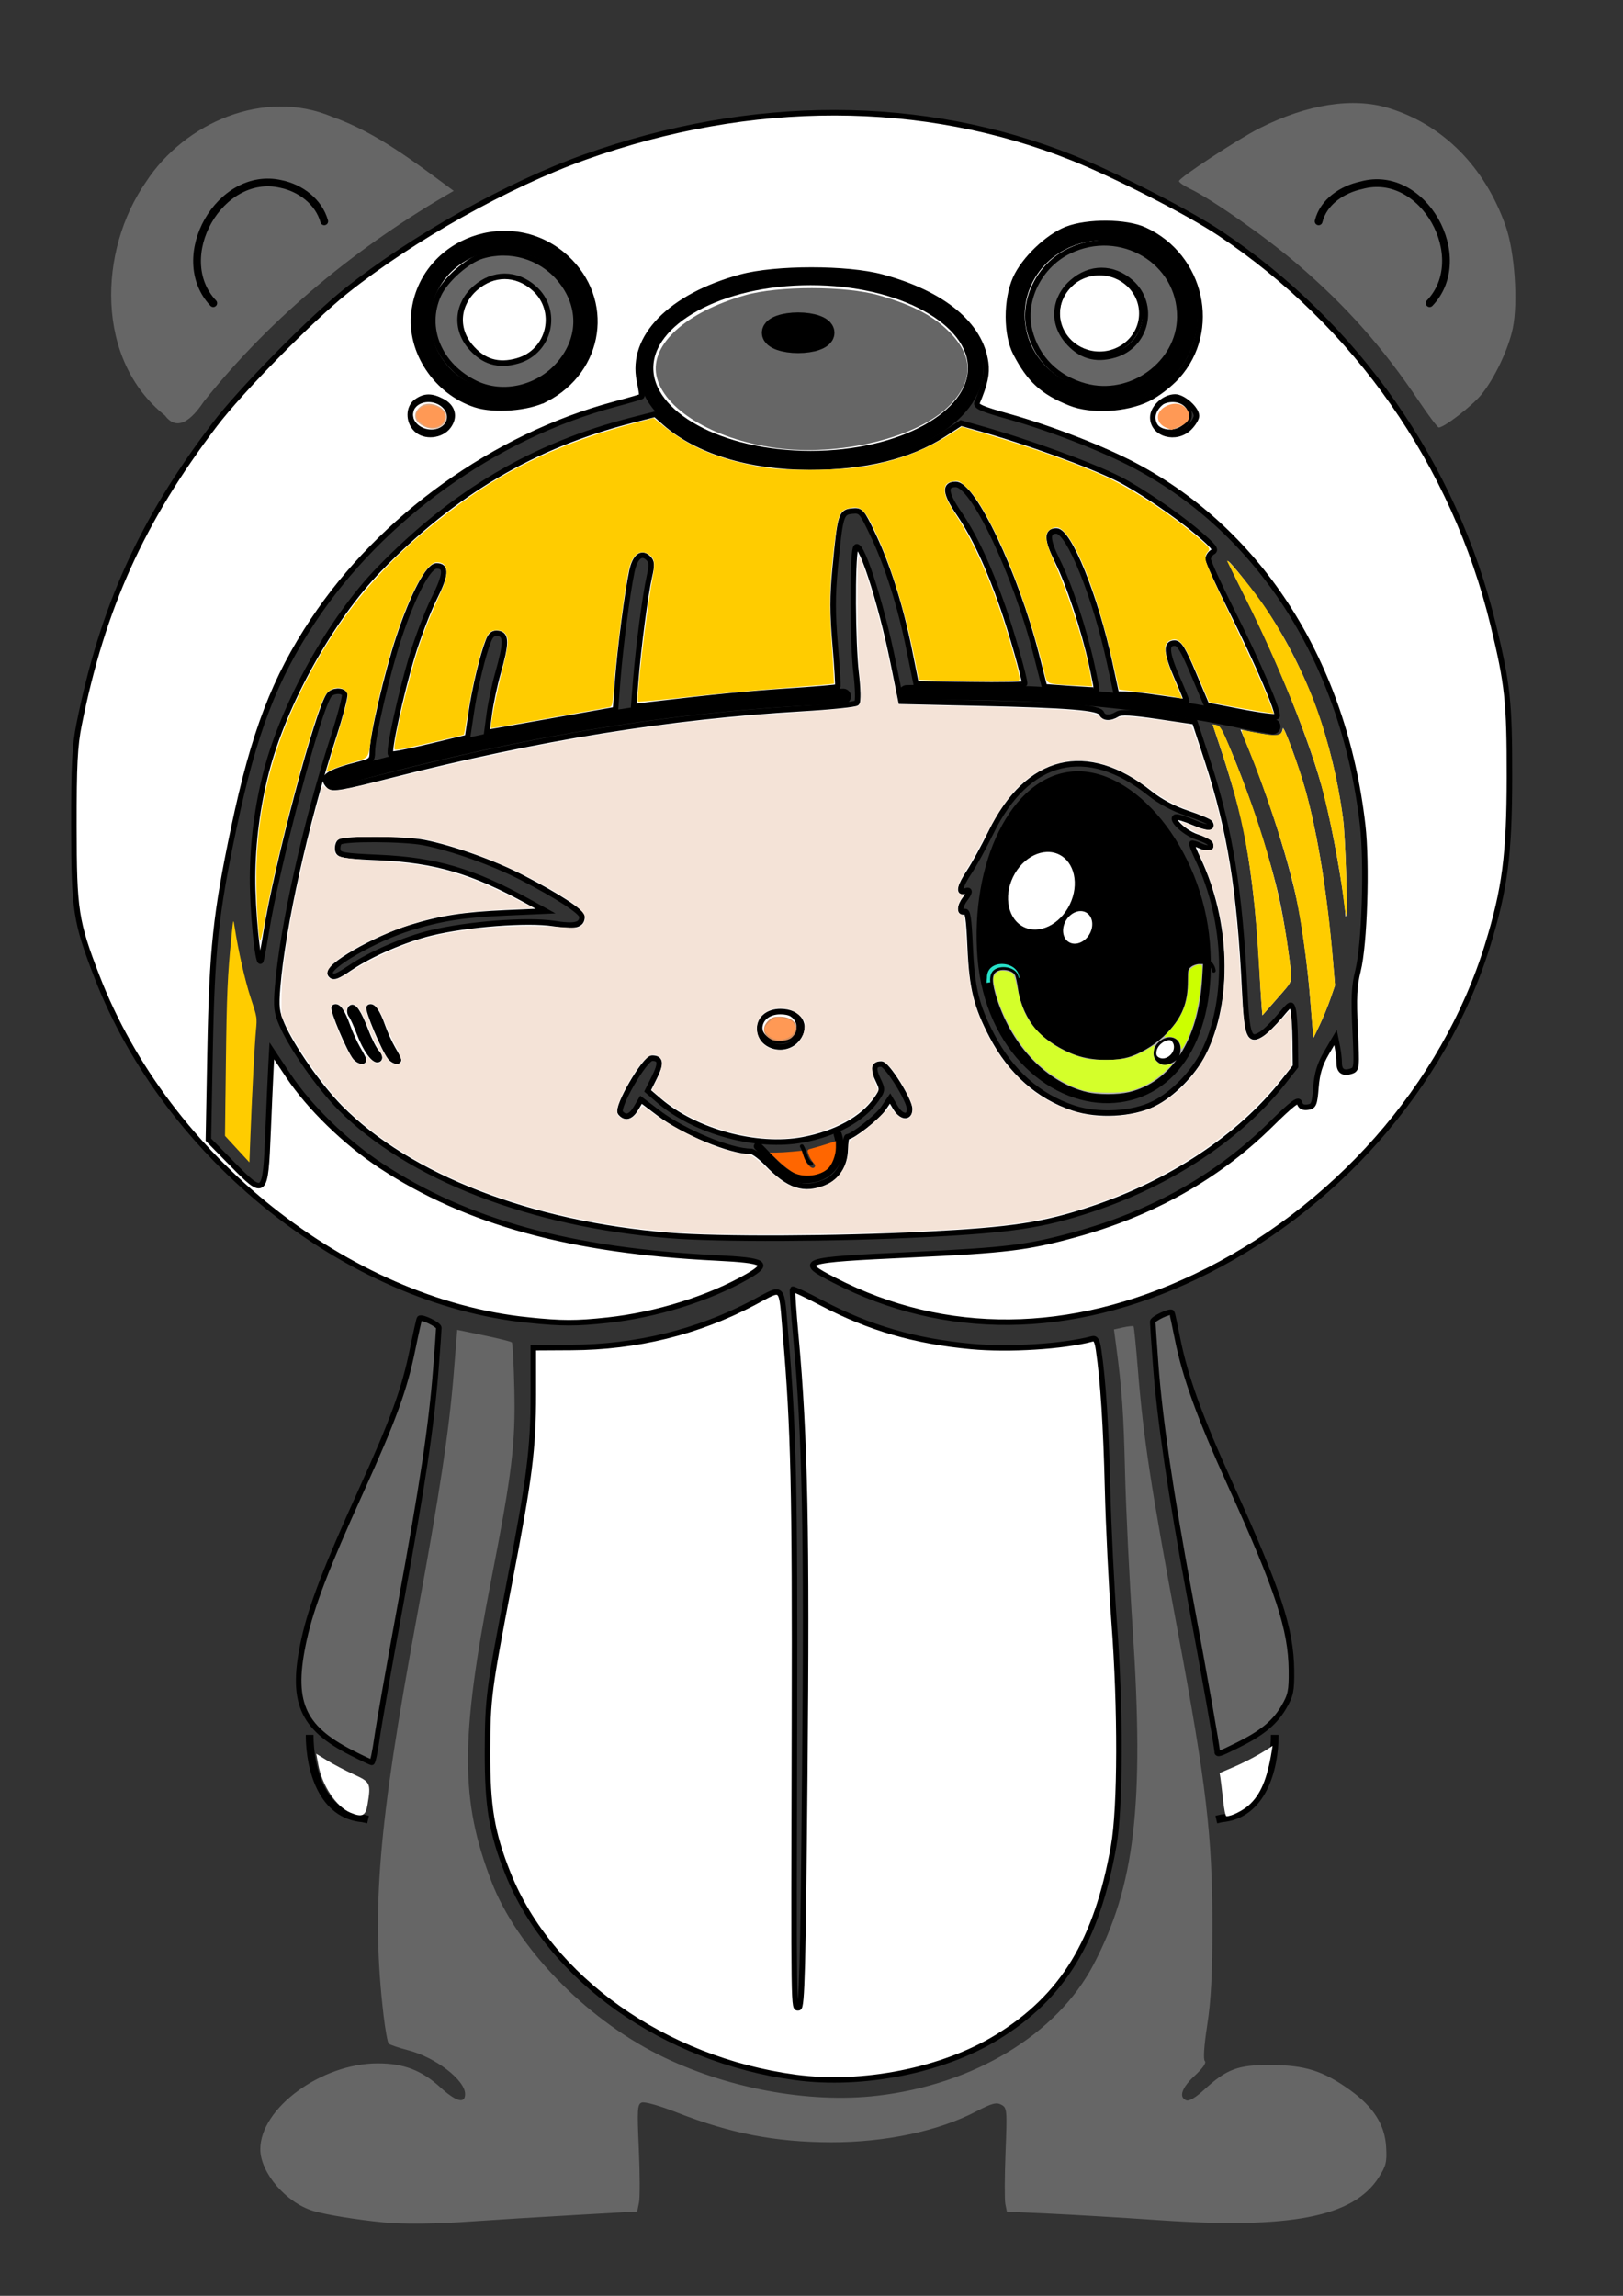<?xml version="1.0" standalone="no"?>
<svg xmlns:xlink="http://www.w3.org/1999/xlink" xmlns="http://www.w3.org/2000/svg" width="210mm" height="297mm" viewBox="0 0 210 297" version="1.1" id="svg8">
			<rect x="0" y="0" width="210" height="297" fill="#333333" stroke="none"/>
			<defs id="defs2"/>
			<g id="layer1">
				<path style="fill:none" d="m 174.88,120.884 c -2.607,26.125 -30.961,40.317 -54.867,39.816 -25.697,1.333 -55.064,2.398 -75.786,-15.427 C 21.799,124.196 30.839,86.735 52.354,68.537 76.16,46.01 113.175,46.999 141.657,59.167 c 24.347,10.07 35.637,36.455 33.222,61.717 z" id="path894"/>
				<ellipse style="opacity:1;fill:#ffffff;fill-opacity:1;fill-rule:nonzero;stroke:#000000;stroke-width:2;stroke-miterlimit:4;stroke-dasharray:none;stroke-dashoffset:0;stroke-opacity:1" id="path938" cx="104.888" cy="47.611" rx="21.356" ry="11.717"/>
				<path style="fill:none" d="m 195.036,118.066 c -8.8,40.258 -60.572,72.057 -96.384,43.392 M 8.315,118.066 c 8.8,40.258 60.572,72.057 96.384,43.392 M 8.315,118.066 C -1.814,48.449 82.213,-9.356 144.544,21.204 c 37.521,15.619 59.336,57.112 50.491,96.862" id="path974"/>
				<path style="fill:none" d="m 150.283,23.194 c 9.231,-6.799 21.36,-15.198 33.038,-8.988 16.008,7.452 19.802,34.715 2.114,42.628" id="path985"/>
				<path style="fill:none" d="m 43.467,90.323 c -3.039,8.437 -5.304,17.15 -7.204,25.906 -2.231,11.764 -2.611,23.769 -3.002,35.704" id="path1106"/>
				<path style="fill:none" d="m 28.128,147.03 4.902,5.123" id="path1183"/>
				<path id="path1185" d="m 151.699,83.947 c 3.099,6.705 5.409,13.629 7.346,20.588 2.275,9.349 2.663,18.889 3.061,28.375" style="fill:none"/>
				<path id="path1187" d="m 168.043,126.738 -5.452,6.207" style="fill:none"/>
				<path style="fill:rgb(0, 0, 0)" d="m 156.547,121.966 c 0.987,12.255 -4.312,20.065 -12.302,20.708 -7.989,0.643 -16.778,-6.502 -17.764,-18.757 -0.987,-12.255 4.312,-23.467 12.302,-24.11 7.989,-0.643 16.778,9.904 17.764,22.159 z" id="path1281"/>
				<path style="fill:none" d="m 44.689,109.693 c 10.819,-1.418 20.845,3.263 29.237,8.809" id="path1286"/>
				<path id="path1301" d="m 43.267,125.508 c 8.676,-6.617 19.702,-7.55 29.741,-6.92" style="fill:none"/>
				<path style="fill:none" d="m 83.367,141.513 c 6.611,6.225 16.555,8.696 25.039,5.048 2.719,-1.073 5.243,-3.029 6.333,-5.819" id="path1303"/>
				<path style="fill:none" d="m 84.212,137.57 c -0.907,2.069 -2.22,3.728 -3.325,5.594" id="path1315"/>
				<path id="path1330" d="m 113.846,138.25 c 0.845,1.845 2.068,3.326 3.098,4.99" style="fill:none"/>
				<ellipse style="opacity:1;fill:#ffffff;fill-opacity:1;fill-rule:nonzero;stroke:#000000;stroke-width:2.142;stroke-linecap:round;stroke-miterlimit:4;stroke-dasharray:none;stroke-dashoffset:0;stroke-opacity:1" id="path1337" cx="65.163" cy="41.488" rx="10.512" ry="10.134"/>
				<ellipse ry="10.796" rx="11.199" cy="40.757" cx="142.648" id="ellipse1339" style="opacity:1;fill:#ffffff;fill-opacity:1;fill-rule:nonzero;stroke:#000000;stroke-width:2.282;stroke-linecap:round;stroke-miterlimit:4;stroke-dasharray:none;stroke-dashoffset:0;stroke-opacity:1"/>
				<ellipse style="opacity:1;fill:#ffffff;fill-opacity:1;fill-rule:nonzero;stroke:#000000;stroke-width:0.5;stroke-linecap:round;stroke-miterlimit:4;stroke-dasharray:none;stroke-dashoffset:0;stroke-opacity:1" id="path1341" cx="171.52" cy="44.904" rx="4.33" ry="5.464" transform="rotate(25.865)"/>
				<ellipse transform="matrix(0.908,0.42,-0.453,0.892,0,0)" ry="2.449" rx="1.997" cy="50.362" cx="178.694" id="ellipse1343" style="opacity:1;fill:#ffffff;fill-opacity:1;fill-rule:nonzero;stroke:#000000;stroke-width:0.47;stroke-linecap:round;stroke-miterlimit:4;stroke-dasharray:none;stroke-dashoffset:0;stroke-opacity:1"/>
				<ellipse style="opacity:1;fill:#ffffff;fill-opacity:1;fill-rule:nonzero;stroke:#000000;stroke-width:0.47;stroke-linecap:round;stroke-miterlimit:4;stroke-dasharray:none;stroke-dashoffset:0;stroke-opacity:1" id="ellipse1345" cx="140.586" cy="-84.777" rx="1.997" ry="2.449" transform="matrix(0.116,0.993,-0.997,0.08,0,0)"/>
				<path style="fill:none" d="m 49.137,97.655 c 0.915,-7.015 2.843,-13.88 5.517,-20.423 0.578,-0.99 1.21,-1.955 1.665,-3.011" id="path1347"/>
				<path id="path1360" d="m 61.65,95.052 c 0.337,-3.623 1.047,-7.169 2.031,-10.548 0.213,-0.512 0.445,-1.01 0.613,-1.555" style="fill:none"/>
				<path style="fill:none" d="m 80.712,91.485 c 0.295,-5.561 0.918,-11.004 1.781,-16.191 0.187,-0.785 0.391,-1.55 0.537,-2.387" id="path1362"/>
				<path id="path1364" d="m 133.903,90.188 c -1.324,-7.975 -4.115,-15.78 -7.986,-23.219 -0.836,-1.126 -1.751,-2.223 -2.409,-3.424" style="fill:none"/>
				<path style="fill:none" d="m 143.243,91.518 c -0.863,-6.554 -2.682,-12.967 -5.205,-19.08 -0.545,-0.925 -1.141,-1.827 -1.57,-2.813" id="path1366"/>
				<path id="path1368" d="m 35.664,91.163 c -2.587,7.628 -4.436,15.475 -5.94,23.349 -1.717,10.567 -1.684,21.285 -1.663,31.941" style="fill:none"/>
				<path style="fill:none" d="m 158.502,93.018 c 3.099,6.705 5.409,13.629 7.346,20.588 2.275,9.349 2.663,18.889 3.061,28.375" id="path1370"/>
				<path id="path1372" d="m 157.089,72.33 c 5.068,8.903 8.845,18.097 12.012,27.337 3.72,12.414 4.354,25.081 5.005,37.676" style="fill:none"/>
				<path style="fill:none" d="m 57.83,170.605 c -0.83,31.823 -14.589,62.835 -8.693,94.872" id="path1374"/>
				<path id="path1402" d="m 147.827,170.605 c 0.83,31.823 14.589,62.835 8.693,94.872" style="fill:none"/>
				<path style="fill:none" d="m 67.28,172.873 c 3.877,24.47 -13.564,49.739 -1.102,73.255 13.373,24.378 52.481,33.119 71.701,10.957 13.431,-19.52 5.801,-44.15 6.409,-66.061 -0.172,-6.706 -0.45,-13.449 -1.792,-20.04" id="path1404"/>
				<path style="fill:none" d="m 101.298,164.179 c 3.813,31.364 1.399,63.009 1.89,94.494" id="path1452"/>
				<path style="fill:none" d="m 83.911,272.658 c 13.113,6.203 29.34,7.448 42.645,1.308 l 1.956,-1.308" id="path1464"/>
				<ellipse style="opacity:1;fill:#ffffff;fill-opacity:1;fill-rule:nonzero;stroke:#000000;stroke-width:0.5;stroke-linecap:round;stroke-miterlimit:4;stroke-dasharray:none;stroke-dashoffset:0;stroke-opacity:1" id="ellipse1481" cx="142.27" cy="40.547" rx="5.367" ry="5.174"/>
				<path id="path1483" d="m 117.162,88.872 c -0.863,-6.554 -2.682,-12.967 -5.205,-19.08 -0.545,-0.925 -1.141,-1.827 -1.57,-2.813" style="fill:none"/>
				<path style="fill:none" d="m 109.812,89.933 c -1.148,-7.575 -1.52,-15.379 0.094,-22.918" id="path1485"/>
				<path id="path1510" d="M 60.545,24.734 C 51.61,17.55 39.847,8.646 27.917,14.357 11.608,21.125 6.665,48.203 24.002,56.857" style="fill:none"/>
				<path style="fill:none" d="m 124.35,117.706 c 2.002,-4.602 6.123,-8.068 10.819,-9.708 6.557,-2.312 13.985,-1.864 20.324,0.929 0.253,0.114 0.504,0.232 0.753,0.354" id="path1599"/>
				<path id="path1629" d="m 124.35,115.06 c 2.002,-4.602 6.123,-8.068 10.819,-9.708 6.557,-2.312 13.985,-1.864 20.324,0.929 0.253,0.114 0.504,0.232 0.753,0.354" style="fill:none"/>
				<path style="fill:none" d="m 131.945,126.764 c 0.012,7.747 10.21,12.314 16.372,8.025 2.818,-1.706 5.069,-4.91 4.551,-8.332" id="path1631"/>
				<ellipse style="opacity:1;fill:#ffffff;fill-opacity:1;fill-rule:nonzero;stroke:#000000;stroke-width:0.291;stroke-linecap:round;stroke-miterlimit:4;stroke-dasharray:none;stroke-dashoffset:0;stroke-opacity:1" id="ellipse1756" cx="198.494" cy="65.833" rx="1.266" ry="1.479" transform="matrix(0.919,0.393,-0.482,0.876,0,0)"/>
				<path style="fill:none" d="m 52.917,168.715 c -1.047,16.947 -13.697,30.497 -15.584,47.197 -0.675,7.886 5.218,10.887 11.426,13.28" id="path1782"/>
				<path id="path1809" d="m 152.563,167.657 c 1.047,16.947 13.697,30.497 15.584,47.197 0.675,7.886 -5.218,10.887 -11.426,13.28" style="fill:none"/>
				<path style="fill:none" d="m 83.533,272.432 c -0.505,4.529 1.217,9.189 -0.163,13.624 l -0.215,0.361" id="path1811"/>
				<path id="path1829" d="m 128.917,272.961 c 0.505,4.529 -1.217,9.189 0.163,13.624 l 0.215,0.361" style="fill:none"/>
				<path style="fill:none" d="M 59.177,270.295 C 48.683,256.316 19.843,275.397 38.84,286.225 c 13.907,4.427 29.463,0.19 43.897,0.802" id="path1831"/>
				<path id="path1920" d="m 153.755,270.295 c 10.494,-13.98 39.334,5.102 20.337,15.929 -13.907,4.427 -29.463,0.19 -43.897,0.802" style="fill:none"/>
				<path style="fill:rgb(102, 102, 102)" d="m 187.092,1084.884 c -12.933,-1.265 -27.796,-3.687 -34.085,-5.555 -13.249,-3.935 -25.915,-18.662 -25.915,-30.134 0,-20.046 29.789,-41.861 57.241,-41.919 12.629,-0.027 21.522,3.348 30.543,11.593 7.787,7.117 12.216,8.344 12.216,3.385 0,-6.819 -14.464,-17.946 -27.781,-21.371 -4.672,-1.202 -8.956,-2.669 -9.52,-3.261 -0.564,-0.592 -1.7,-6.862 -2.525,-13.934 -5.996,-51.412 -2.608,-91.985 16.193,-193.917 11.242,-60.946 15.788,-90.967 18.086,-119.418 l 1.709,-21.162 12.959,2.694 c 7.127,1.482 13.294,3.028 13.704,3.436 0.41,0.408 0.96,10.844 1.223,23.189 0.564,26.531 -1.16,40.711 -11.239,92.422 -15.252,78.253 -15.221,107.94 0.154,147.81 12.28,31.844 45.394,66.157 81.221,84.163 32.63,16.399 73.402,24.072 107.094,20.155 47.161,-5.483 87.641,-29.968 105.444,-63.78 20.335,-38.621 24.958,-78.08 19.23,-164.164 -1.621,-24.357 -3.296,-58.75 -3.722,-76.429 -0.705,-29.192 -1.486,-40.173 -4.438,-62.35 l -0.978,-7.35 4.552,-1 c 2.504,-0.55 4.761,-0.778 5.015,-0.507 0.255,0.271 1.213,9.815 2.129,21.207 2.677,33.296 6.284,56.956 19.49,127.857 13.916,74.71 16.855,99.597 16.87,142.857 0.009,24.339 -0.642,37.077 -2.509,49.135 -1.575,10.17 -2.016,16.782 -1.176,17.622 0.84,0.84 -1.006,3.511 -4.92,7.119 -6.391,5.891 -7.979,10.557 -4.099,12.045 1.33,0.51 4.583,-1.398 8.429,-4.943 11.28,-10.398 16.694,-12.419 32.977,-12.313 16.64,0.108 25.445,2.896 38.356,12.141 11.558,8.277 17.138,16.993 17.775,27.763 0.444,7.524 -0.007,9.374 -3.682,15.093 -12.327,19.182 -43.023,25.152 -106.871,20.787 -18.782,-1.284 -43.253,-2.747 -54.381,-3.251 l -20.232,-0.916 -0.756,-3.712 c -0.416,-2.042 -0.374,-13.441 0.092,-25.331 0.814,-20.772 0.733,-21.681 -2.079,-23.186 -2.4,-1.284 -4.618,-0.684 -12.331,3.336 -18.316,9.547 -44.274,15.057 -70.721,15.012 -27.222,-0.047 -49.238,-4.304 -75.474,-14.595 -8.353,-3.276 -15.62,-5.327 -17,-4.798 -2.175,0.835 -2.316,3.045 -1.443,22.673 0.532,11.962 0.572,23.719 0.089,26.127 l -0.879,4.378 -30.946,1.76 c -17.02,0.968 -39.303,2.349 -49.517,3.069 -18.176,1.281 -33.574,1.446 -43.571,0.469 z" id="path1923" transform="scale(0.265)"/>
				<path style="fill:rgb(102, 102, 102)" d="m 21.342,53.748 c -9.027,-7.195 -8.643,-21.319 -2.447,-30.222 5.008,-7.679 15.288,-12.12 24.058,-8.427 5.858,2.074 10.804,5.954 15.755,9.593 -12.266,7.041 -23.483,16.161 -32.309,27.221 -1.114,1.642 -3.212,4.32 -5.057,1.834 z" id="path1929"/>
				<path style="fill:rgb(102, 102, 102)" d="m 693.013,196.137 c -18.047,-26.84 -35.561,-46.607 -59.492,-67.147 -15.33,-13.157 -41.86,-31.775 -52.535,-36.865 -2.927,-1.396 -5.322,-3.073 -5.322,-3.726 0,-1.606 28.607,-20.38 39.286,-25.783 23.227,-11.751 45.503,-15.246 63.018,-9.888 26.635,8.148 46.984,28.661 57.202,57.66 4.399,12.485 6.115,37.127 3.472,49.859 -2.112,10.173 -8.924,24.543 -15.357,32.393 -4.554,5.558 -18.138,16.048 -20.78,16.048 -0.58,0 -4.851,-5.648 -9.492,-12.55 z" id="path1931" transform="scale(0.265)"/>
				<path style="fill:rgb(102, 102, 102)" d="m 378.52,218.656 c -30.483,-4.245 -54.743,-19.039 -58.01,-35.376 -3.031,-15.156 14.4,-30.926 43.297,-39.17 16.175,-4.615 49.021,-4.598 65.259,0.033 15.974,4.556 26.005,9.673 33.819,17.253 12.612,12.235 12.768,24.52 0.467,36.821 -15.571,15.571 -53.745,24.768 -84.832,20.439 z" id="path1933" transform="scale(0.265)"/>
				<path style="fill:#27e1c8" d="m 131.89,126.51 c -0.124,-2.291 -4.251,-2.522 -4.189,-0.024 l -0.029,0.331 -0.02,0.332" id="path1935"/>
				<path id="path1965" d="m 157.049,125.569 c -0.342,-2.269 -4.472,-2.104 -4.172,0.376 l 0.003,0.332 0.012,0.332" style="fill:none;stroke:#000000;stroke-width:0.5;stroke-linecap:round;stroke-linejoin:miter;stroke-miterlimit:4;stroke-dasharray:none;stroke-opacity:1"/>
				<path style="opacity:1;fill:#b3b3b3;fill-opacity:1;fill-rule:nonzero;stroke:#000000;stroke-width:1.35;stroke-linecap:round;stroke-miterlimit:4;stroke-dasharray:none;stroke-dashoffset:0;stroke-opacity:1" d="m 530.607,533.826 c -19.817,-4.806 -36.969,-22.546 -44.51,-46.038 -2.494,-7.77 -2.612,-11.885 -0.393,-13.683 2.945,-2.385 9.13,-1.337 10.6,1.797 0.394,0.841 1.073,4.1 1.508,7.243 0.927,6.697 4.217,13.951 8.649,19.073 4.124,4.765 12.194,9.918 19.3,12.323 8.128,2.751 19.293,2.962 26.296,0.497 6.186,-2.177 12.678,-6.419 17.367,-11.346 7.217,-7.584 9.891,-14.324 9.891,-24.931 0,-5.49 0.122,-5.965 1.882,-7.35 1.094,-0.86 2.934,-1.48 4.395,-1.48 h 2.513 l -0.442,7.679 c -1.744,30.321 -15.261,51.269 -36.279,56.223 -5.601,1.32 -15.318,1.317 -20.777,-0.007 z m 41.58,-15.688 c 2.534,-1.31 3.557,-3.077 3.557,-6.139 0,-5.064 -5.192,-6.648 -9.417,-2.872 -2.93,2.618 -3.229,6.663 -0.646,8.754 1.999,1.618 3.742,1.687 6.507,0.258 z" id="path2026" transform="scale(0.265)"/>
				<path style="opacity:1;fill:#666666;fill-opacity:1;fill-rule:nonzero;stroke:#000000;stroke-width:2.7;stroke-linecap:round;stroke-miterlimit:4;stroke-dasharray:none;stroke-dashoffset:0;stroke-opacity:1" d="m 529.697,188.467 c -13.841,-3.838 -23.643,-13.688 -26.975,-27.105 -3.671,-14.782 4.669,-31.663 19.142,-38.744 25.295,-12.376 54.459,4.946 54.206,32.196 -0.211,22.694 -23.9,39.885 -46.373,33.653 z m 14.469,-15.17 c 15.828,-4.539 20.341,-24.676 7.966,-35.541 -8.685,-7.626 -19.911,-7.623 -28.601,0.007 -8.896,7.811 -9.934,19.67 -2.495,28.511 6.302,7.489 13.687,9.732 23.13,7.024 z" id="path2028" transform="scale(0.265)"/>
				<path style="opacity:1;fill:#666666;fill-opacity:1;fill-rule:nonzero;stroke:#000000;stroke-width:2.7;stroke-linecap:round;stroke-miterlimit:4;stroke-dasharray:none;stroke-dashoffset:0;stroke-opacity:1" d="m 232.121,187.093 c -17.695,-8.606 -25.376,-26.994 -18.031,-43.165 3.302,-7.268 13.991,-16.781 21.326,-18.979 13.661,-4.093 28.414,0.209 37.626,10.972 10.948,12.791 10.997,28.992 0.124,41.694 -10.263,11.99 -27.633,16.001 -41.046,9.478 z m 20.616,-10.938 c 15.828,-4.539 20.341,-24.676 7.966,-35.541 -8.685,-7.626 -19.911,-7.623 -28.601,0.007 -8.896,7.811 -9.934,19.67 -2.495,28.511 6.302,7.489 13.687,9.732 23.13,7.024 z" id="path2030" transform="scale(0.265)"/>
				<path style="opacity:1;fill:#666666;fill-opacity:1;fill-rule:nonzero;stroke:#000000;stroke-width:2.7;stroke-linecap:round;stroke-miterlimit:4;stroke-dasharray:none;stroke-dashoffset:0;stroke-opacity:1" d="m 171.672,855.716 c -24.559,-12.513 -29.88,-25.243 -23.192,-55.487 3.548,-16.045 10.847,-35.077 27.597,-71.96 16.063,-35.371 21.402,-50.014 25.415,-69.707 1.629,-7.992 3.136,-14.705 3.349,-14.918 1.051,-1.051 9.422,2.999 9.422,4.557 0,0.988 -0.653,10.085 -1.45,20.217 -2.197,27.909 -6.41,55.956 -17.246,114.808 -5.421,29.441 -10.6,58.852 -11.51,65.357 -0.91,6.506 -2.039,11.806 -2.51,11.778 -0.47,-0.028 -4.914,-2.118 -9.875,-4.646 z" id="path2032" transform="scale(0.265)"/>
				<path style="opacity:1;fill:#666666;fill-opacity:1;fill-rule:nonzero;stroke:#000000;stroke-width:2.7;stroke-linecap:round;stroke-miterlimit:4;stroke-dasharray:none;stroke-dashoffset:0;stroke-opacity:1" d="m 594.264,854.883 c 0,-2.207 -5.643,-34.147 -13.535,-76.614 -9.135,-49.153 -14.499,-85.706 -16.458,-112.143 -0.786,-10.607 -1.43,-20.026 -1.432,-20.932 -0.003,-1.416 8.481,-5.442 9.34,-4.432 0.17,0.2 1.392,5.828 2.715,12.506 3.721,18.782 10.772,38.289 25.876,71.582 23.379,51.532 29.581,70.382 29.799,90.561 0.108,9.971 -0.369,12.265 -3.734,17.991 -4.454,7.577 -10.527,12.575 -22.491,18.511 -9.236,4.583 -10.08,4.831 -10.08,2.969 z" id="path2034" transform="scale(0.265)"/>
				<path style="fill:none;stroke:#000000;stroke-width:1;stroke-linecap:butt;stroke-linejoin:miter;stroke-miterlimit:4;stroke-dasharray:none;stroke-opacity:1" d="m 40.065,224.429 c 0.003,4.435 1.602,10.374 6.886,10.805 l 0.673,0.157" id="path2036"/>
				<path id="path2051" d="m 164.94,224.429 c -0.002,4.435 -1.602,10.374 -6.886,10.805 l -0.673,0.157" style="fill:none;stroke:#000000;stroke-width:1;stroke-linecap:butt;stroke-linejoin:miter;stroke-miterlimit:4;stroke-dasharray:none;stroke-opacity:1"/>
				<path style="fill:none;stroke:#000000;stroke-width:1;stroke-linecap:round;stroke-linejoin:miter;stroke-miterlimit:4;stroke-dasharray:none;stroke-opacity:1" d="m 27.592,39.22 c -5.564,-5.907 0.836,-17.269 8.795,-15.409 2.502,0.518 4.864,2.295 5.568,4.826" id="path2053"/>
				<path style="fill:none;stroke:#000000;stroke-width:1;stroke-linecap:round;stroke-linejoin:miter;stroke-miterlimit:4;stroke-dasharray:none;stroke-opacity:1" d="m 184.981,39.22 c 5.602,-5.864 -0.81,-17.474 -8.831,-15.252 -2.436,0.52 -4.907,2.12 -5.532,4.669" id="path2071"/>
				<ellipse style="opacity:1;fill:#ffe6d5;fill-opacity:1;fill-rule:nonzero;stroke:#000000;stroke-width:3;stroke-linecap:square;stroke-miterlimit:4;stroke-dasharray:none;stroke-dashoffset:0;stroke-opacity:1" id="path2372" cx="103.274" cy="43.047" rx="3.198" ry="1.129"/>
				<path style="fill:none;stroke:#000000;stroke-width:1.049;stroke-linecap:round;stroke-linejoin:miter;stroke-miterlimit:4;stroke-dasharray:none;stroke-opacity:1" d="m 98.064,148.285 c 1.922,1.809 3.747,4.69 6.793,4.216 2.937,-0.304 4.413,-3.066 3.534,-5.752" id="path2374"/>
				<path style="fill:none;stroke:#000000;stroke-width:0.5;stroke-linecap:round;stroke-linejoin:miter;stroke-miterlimit:4;stroke-dasharray:none;stroke-opacity:1" d="m 103.753,148.288 c 0.448,0.727 0.425,1.749 1.197,2.261" id="path2413"/>
				<path style="fill:none;stroke:#000000;stroke-width:2;stroke-linecap:round;stroke-linejoin:miter;stroke-miterlimit:4;stroke-dasharray:none;stroke-opacity:1" d="m 117.31,89.632 c 14.788,-0.436 29.587,0.656 44.153,3.76 1.062,0.251 2.145,0.393 3.218,0.587" id="path2448"/>
				<path style="fill:none;stroke:#000000;stroke-width:2;stroke-linecap:round;stroke-linejoin:miter;stroke-miterlimit:4;stroke-dasharray:none;stroke-opacity:1" d="M 43.244,100.792 C 64.623,94.861 86.852,90.744 109.106,90.088" id="path2439"/>
				<ellipse transform="matrix(0.288,0.958,-0.967,0.253,0,0)" ry="2.449" rx="1.997" cy="-129.778" cx="90.421" id="ellipse2506" style="opacity:1;fill:#ffffff;fill-opacity:1;fill-rule:nonzero;stroke:#000000;stroke-width:0.47;stroke-linecap:round;stroke-miterlimit:4;stroke-dasharray:none;stroke-dashoffset:0;stroke-opacity:1"/>
				<ellipse style="opacity:1;fill:#ffffff;fill-opacity:1;fill-rule:nonzero;stroke:#000000;stroke-width:0.47;stroke-linecap:round;stroke-miterlimit:4;stroke-dasharray:none;stroke-dashoffset:0;stroke-opacity:1" id="ellipse2508" cx="37.968" cy="68.835" rx="1.997" ry="2.449" transform="matrix(-0.288,0.958,0.967,0.253,0,0)"/>
				<path style="fill:none;stroke:#000000;stroke-width:0.5;stroke-linecap:butt;stroke-linejoin:miter;stroke-miterlimit:4;stroke-dasharray:none;stroke-opacity:1" d="m 43.266,130.331 c 1.573,1.894 1.467,4.732 3.386,6.396" id="path2510"/>
				<path id="path2606" d="m 45.394,130.331 c 1.573,1.894 1.467,4.732 3.386,6.396" style="fill:none;stroke:#000000;stroke-width:0.5;stroke-linecap:butt;stroke-linejoin:miter;stroke-miterlimit:4;stroke-dasharray:none;stroke-opacity:1"/>
				<path style="fill:none;stroke:#000000;stroke-width:0.5;stroke-linecap:butt;stroke-linejoin:miter;stroke-miterlimit:4;stroke-dasharray:none;stroke-opacity:1" d="m 47.789,130.331 c 1.573,1.894 1.467,4.732 3.386,6.396" id="path2608"/>
				<path style="opacity:1;fill:#ffffff;fill-opacity:1;fill-rule:nonzero;stroke:#000000;stroke-width:2.687;stroke-linecap:round;stroke-miterlimit:4;stroke-dasharray:none;stroke-dashoffset:0;stroke-opacity:1" d="m 388.262,1014.109 c -63.949,-8.634 -119.683,-48.13 -140.178,-99.335 -7.964,-19.899 -10.13,-32.766 -10.059,-59.777 0.067,-25.896 0.615,-30.111 10.712,-82.471 9.852,-51.086 11.665,-65.361 11.659,-91.788 l -0.005,-22.82 18.643,-0.1 c 31.755,-0.17 61.514,-7.477 88.675,-21.774 15.381,-8.096 13.68,-9.841 15.918,16.324 3.849,44.994 4.537,75.276 4.268,187.699 -0.349,145.783 -0.432,140.063 2.037,140.063 1.641,0 2.133,-18.593 3.017,-114.112 1.087,-117.446 0.127,-164.583 -4.343,-213.303 -1.152,-12.552 -1.867,-23.049 -1.59,-23.327 0.277,-0.277 6.627,2.719 14.11,6.658 23.195,12.211 45.449,18.684 73.116,21.269 18.369,1.716 44.966,0.047 58.958,-3.699 1.793,-0.48 2.524,0.762 3.216,5.465 2.194,14.911 3.614,36.964 4.376,67.941 0.452,18.379 1.891,47.493 3.198,64.699 3.217,42.335 3.113,90.674 -0.235,109.491 -8.265,46.45 -24.728,73.473 -56.789,93.214 -26.465,16.295 -65.763,24.132 -98.704,19.685 z" id="path2619" transform="scale(0.265)"/>
				<path style="opacity:1;fill:#ffffff;fill-opacity:1;fill-rule:nonzero;stroke:#000000;stroke-width:2.687;stroke-linecap:round;stroke-miterlimit:4;stroke-dasharray:none;stroke-dashoffset:0;stroke-opacity:1" d="M 257.863,644.422 C 169.663,635.358 81.442,565.102 47.346,476.774 36.962,449.874 36.125,444.429 36.081,403.525 c -0.032,-30.013 0.442,-39.379 2.517,-49.769 11.417,-57.141 30.609,-99.588 66.221,-146.462 12.683,-16.694 46.939,-51.537 64.17,-65.271 32.418,-25.837 78.925,-51.896 116.601,-65.334 81.36,-29.018 165.037,-28.875 238.178,0.407 20.919,8.375 56.722,26.706 71.809,36.767 66.708,44.482 114.531,112.935 133.487,191.067 7.065,29.122 7.979,37.687 7.942,74.422 -0.038,37.831 -2.218,54.604 -10.655,82.011 -21.177,68.792 -74.957,129.771 -142.86,161.985 -60.912,28.897 -121.991,29.481 -176.031,1.683 -18.425,-9.478 -17.084,-9.923 37.674,-12.505 46.056,-2.172 56.375,-3.435 79.491,-9.735 37.775,-10.295 69.854,-28.257 95.424,-53.431 10.995,-10.825 13.941,-13.063 14.471,-10.992 0.455,1.778 1.711,2.453 3.969,2.133 2.977,-0.422 3.376,-1.38 4.043,-9.711 0.548,-6.85 1.879,-11.194 5.14,-16.781 l 4.4,-7.538 0.903,4.517 c 0.497,2.484 0.903,5.999 0.903,7.81 0,4.01 1.907,5.372 5.794,4.138 2.825,-0.897 2.893,-1.588 1.995,-20.355 -0.747,-15.601 -0.472,-21.246 1.394,-28.669 3.216,-12.787 4.479,-52.021 2.289,-71.098 -9.051,-78.859 -49.498,-142.754 -111.068,-175.457 -15.636,-8.305 -41.434,-18.332 -61.864,-24.045 -12.918,-3.612 -16.085,-4.989 -15.375,-6.682 3.907,-9.316 4.952,-14.154 4.224,-19.556 -2.514,-18.65 -20.801,-33.75 -50.637,-41.81 -16.977,-4.586 -51.967,-4.576 -68.883,0.021 -34.295,9.319 -53.929,29.344 -49.535,50.523 0.829,3.997 1.34,7.451 1.135,7.676 -0.205,0.225 -6.189,1.965 -13.297,3.868 -58.422,15.635 -113.765,55.291 -147.043,105.365 -18.981,28.561 -28.997,54.728 -38.868,101.545 -8.798,41.73 -10.634,59.029 -11.577,109.093 l -0.81,42.997 11.533,11.749 c 16.004,16.303 16.291,16.052 17.595,-15.419 0.548,-13.212 1.187,-27.542 1.422,-31.843 l 0.426,-7.821 8.047,12.087 c 10.272,15.43 28.061,32.727 45.277,44.026 41.984,27.554 92.482,41.412 163.865,44.967 23.809,1.186 26.203,2.622 15.048,9.029 -18.633,10.702 -44.456,18.775 -68.3,21.352 -15.39,1.663 -22.177,1.654 -38.804,-0.055 z M 218.954,208.005 c 3.367,-4.584 2.112,-9.423 -3.149,-12.144 -5.145,-2.661 -8.428,-2.624 -12.371,0.138 -4.059,2.843 -4.177,9.568 -0.235,13.509 4.081,4.081 12.226,3.304 15.756,-1.503 z m 361.758,0.776 c 1.92,-1.92 3.49,-4.508 3.49,-5.752 0,-3.435 -6.54,-9.243 -10.408,-9.243 -5.252,0 -10.921,5.178 -10.921,9.976 0,8.207 11.434,11.424 17.839,5.019 z M 266.394,194.852 c 27.422,-14.135 32.366,-48.59 9.916,-69.107 -26.53,-24.247 -69.978,-8.59 -74.16,26.726 -2.262,19.099 10.844,38.808 29.97,45.07 9.236,3.024 25.697,1.732 34.275,-2.689 z m 294.077,-0.162 c 4.561,-2.231 10.671,-6.913 14.321,-10.973 20.112,-22.369 12.023,-58.634 -15.935,-71.439 -8.999,-4.122 -27.713,-4.299 -37.928,-0.36 -9.336,3.6 -20.88,14.646 -25.072,23.99 -4.68,10.432 -4.638,27.434 0.09,36.503 6.827,13.095 13.187,18.911 26.576,24.305 10.253,4.13 27.214,3.224 37.947,-2.027 z" id="path2621" transform="scale(0.265)"/>
				<path style="opacity:1;fill:#ffffff;fill-opacity:1;fill-rule:nonzero;stroke:#000000;stroke-width:2.687;stroke-linecap:round;stroke-miterlimit:4;stroke-dasharray:none;stroke-dashoffset:0;stroke-opacity:1" d="m 326.828,603.122 c -68.023,-5.534 -127.17,-28.468 -160.738,-62.325 -10.164,-10.252 -23.586,-29.425 -28.417,-40.594 -2.652,-6.131 -2.94,-8.64 -2.124,-18.47 2.45,-29.512 13.679,-79.896 27.023,-121.253 3.601,-11.161 6.161,-20.92 5.688,-21.685 -1.214,-1.964 -5.759,-1.729 -7.467,0.386 -5.252,6.502 -25.685,83.377 -30.855,116.09 -1.161,7.344 -2.369,13.612 -2.685,13.928 -1.471,1.471 -4.012,-24.828 -3.941,-40.778 0.077,-17.276 2.344,-34.777 6.684,-51.587 8.619,-33.39 31.662,-74.746 55.108,-98.906 36.507,-37.618 75.435,-60.561 123.642,-72.869 l 11.18,-2.855 4.817,4.229 c 15.701,13.785 41.058,21.566 70.508,21.634 26.716,0.062 48.902,-5.347 65.236,-15.904 l 8.689,-5.616 8.101,2.262 c 23.95,6.688 55.061,17.961 69.046,25.02 10.063,5.079 28.199,17.384 38.385,26.043 7.979,6.782 9.333,8.518 7.465,9.563 -1.255,0.702 -2.282,2.283 -2.282,3.513 0,1.23 5.018,12.236 11.151,24.458 13.317,26.539 23.812,51.011 22.459,52.364 -0.537,0.538 -8.48,-0.483 -17.649,-2.267 l -16.672,-3.244 -6.399,-15.159 c -5.098,-12.078 -6.977,-15.159 -9.243,-15.159 -4.469,0 -4.123,4.62 1.277,17.038 2.715,6.243 4.818,11.45 4.673,11.573 -0.144,0.123 -6.022,-0.652 -13.06,-1.721 -7.039,-1.069 -14.717,-1.96 -17.064,-1.979 l -4.266,-0.035 -3.288,-15.282 c -6.953,-32.315 -19.9,-64.339 -26.011,-64.339 -4.823,0 -4.67,4.165 0.538,14.688 5.79,11.7 12.882,33.186 16.726,50.676 1.456,6.623 2.519,12.146 2.364,12.274 -0.155,0.128 -5.944,-0.171 -12.863,-0.665 L 509.983,335.271 505.995,319.629 c -10.059,-39.452 -30.671,-83.055 -39.308,-83.151 -5.671,-0.063 -5.202,4.281 1.521,14.088 7.494,10.933 14.551,26.022 21.481,45.933 4.258,12.234 10.617,34.551 10.617,37.262 0,0.474 -11.924,0.687 -26.497,0.474 l -26.497,-0.387 -3.364,-16.692 c -4.286,-21.264 -10.602,-41.25 -17.784,-56.267 -5.458,-11.414 -5.802,-11.8 -10.14,-11.376 -5.373,0.526 -5.759,1.83 -8.258,27.852 -1.294,13.478 -1.288,22.021 0.029,37.464 0.938,11.003 1.493,20.218 1.233,20.478 -0.26,0.26 -11.023,1.182 -23.917,2.049 -20.599,1.385 -34.899,2.788 -67.356,6.608 l -8.363,0.984 1.004,-12.66 c 1.296,-16.33 4.672,-42.032 6.677,-50.829 1.285,-5.639 1.198,-7.258 -0.484,-8.94 -3.336,-3.336 -6.525,-0.826 -8.059,6.343 -2.18,10.192 -5.761,37.75 -6.945,53.453 l -1.064,14.111 -26.306,4.705 c -14.468,2.588 -28.605,5.102 -31.415,5.587 l -5.109,0.882 1.249,-9.321 c 0.687,-5.127 2.575,-13.991 4.196,-19.698 4.142,-14.582 4.175,-18.792 0.154,-19.363 -2.395,-0.34 -3.597,0.552 -4.79,3.555 -2.831,7.124 -6.588,22.801 -8.428,35.165 l -1.794,12.061 -18.398,4.45 c -10.119,2.447 -18.732,4.115 -19.14,3.707 -1.225,-1.225 4.907,-29.388 10.313,-47.363 2.78,-9.244 7.666,-22.046 10.857,-28.448 5.937,-11.911 6.268,-16.088 1.276,-16.088 -4.041,0 -11.49,14.122 -18.376,34.838 -5.79,17.418 -13.021,48.591 -13.021,56.135 0,3.735 -0.654,4.357 -6.043,5.745 -15.952,4.109 -19.344,6.504 -15.125,10.678 1.672,1.655 6.182,0.878 29.7,-5.116 72.536,-18.486 136.117,-28.797 201.19,-32.628 14.068,-0.828 26.143,-2.07 26.833,-2.761 0.726,-0.726 0.583,-6.954 -0.338,-14.764 -1.727,-14.645 -1.931,-54.901 -0.307,-60.66 1.827,-6.477 12.24,25.139 18.5,56.167 l 3.73,18.485 37.655,0.854 c 44.67,1.013 59.206,2.217 60.271,4.992 0.909,2.369 4.227,2.552 7.64,0.42 1.844,-1.152 7.065,-0.876 20.17,1.066 l 17.682,2.62 6.27,19.196 c 10.956,33.542 15.77,63.258 18.139,111.955 1.091,22.436 2.189,25.226 8.34,21.196 1.906,-1.249 5.909,-5.194 8.894,-8.767 5.161,-6.176 5.474,-6.335 6.353,-3.229 0.509,1.797 0.989,8.808 1.066,15.581 l 0.142,12.314 -5.97,7.593 c -21.085,26.816 -55.042,49.358 -93.567,62.114 -23.683,7.842 -38.932,10.158 -81.052,12.311 -43.732,2.235 -101.134,2.475 -125.132,0.523 z m 75.83,-25.924 c 6.124,-2.559 9.833,-8.499 10.035,-16.07 0.09,-3.381 0.534,-6.151 0.986,-6.156 2.523,-0.027 14.74,-9.621 17.588,-13.813 l 3.335,-4.908 2.611,4.42 c 2.848,4.821 6.927,5.271 6.927,0.764 0,-4.383 -11.014,-21.962 -13.78,-21.994 -3.758,-0.043 -4.244,2.196 -1.654,7.627 2.314,4.852 2.287,5.15 -0.876,9.696 -6.574,9.448 -19.524,16.574 -35.693,19.64 -22.499,4.267 -52.582,-3.874 -70.263,-19.015 l -5.666,-4.852 3.27,-6.548 c 3.449,-6.906 3.161,-9.42 -1.081,-9.42 -3.599,0 -17.582,24.089 -15.464,26.641 2.398,2.889 5.074,2.096 7.651,-2.268 l 2.402,-4.066 8.699,6.568 c 12.208,9.218 34.923,18.627 44.969,18.627 1.241,0 4.786,2.636 7.878,5.857 10.618,11.064 18.003,13.498 28.127,9.267 z m 160.546,-38.339 c 9.187,-4.495 19.292,-14.749 24.329,-24.69 13.002,-25.659 11.908,-64.275 -2.69,-94.948 -1.847,-3.88 -3.149,-7.264 -2.894,-7.519 0.255,-0.255 2.149,0.304 4.208,1.243 3.772,1.719 6.106,1.09 4.657,-1.254 -0.43,-0.696 -3.42,-2.136 -6.644,-3.2 -5.759,-1.901 -12.914,-8.709 -10.128,-9.638 0.781,-0.26 4.686,0.931 8.677,2.648 6.883,2.961 9.831,3.045 8.091,0.23 -0.432,-0.699 -5.455,-2.819 -11.163,-4.711 -6.622,-2.195 -13.207,-5.704 -18.198,-9.697 -30.79,-24.637 -59.696,-17.543 -77.61,19.045 -3.446,7.039 -8.187,15.677 -10.536,19.196 -4.673,7.003 -5.523,10.734 -2.149,9.439 2.672,-1.025 2.656,0.414 -0.045,3.985 -2.624,3.47 -2.715,7.028 -0.154,6.045 1.543,-0.592 2.096,2.897 2.736,17.267 0.896,20.1 3.034,28.821 10.627,43.35 9.207,17.617 22.784,29.638 39.821,35.258 11.958,3.945 28.593,3.071 39.062,-2.051 z M 177.522,517.363 c 0,-0.346 -1.256,-2.759 -2.792,-5.362 -1.536,-2.603 -3.784,-7.543 -4.996,-10.979 -2.497,-7.078 -4.787,-10.352 -6.5,-9.294 -1.14,0.704 7.395,20.955 10.32,24.487 1.417,1.711 3.968,2.449 3.968,1.148 z m 6.415,-3.618 c -1.266,-1.399 -3.584,-5.92 -5.152,-10.046 -3.586,-9.438 -6.311,-13.487 -7.636,-11.344 -0.54,0.874 -0.377,2.361 0.363,3.304 0.74,0.943 2.499,4.802 3.91,8.574 3.022,8.078 7.441,14.142 9.416,12.921 0.837,-0.518 0.475,-1.888 -0.901,-3.409 z m 10.648,3.618 c 0,-0.346 -1.256,-2.759 -2.792,-5.362 -1.536,-2.603 -3.784,-7.543 -4.996,-10.979 -2.497,-7.078 -4.787,-10.352 -6.5,-9.294 -1.14,0.704 7.395,20.955 10.32,24.487 1.417,1.711 3.968,2.449 3.968,1.148 z m 194.73,-10.258 c 5.114,-6.502 0.898,-13.285 -8.258,-13.285 -5.964,0 -10.149,3.416 -10.149,8.285 0,8.921 12.626,12.351 18.407,5 z M 171.013,472.415 c 10.011,-6.756 26.5,-13.864 39.473,-17.014 17.718,-4.303 47.014,-6.554 59.715,-4.588 10.599,1.641 13.968,0.836 13.968,-3.338 0,-2.358 -12.051,-10.185 -29.524,-19.176 -13.844,-7.124 -33.836,-14.244 -47.644,-16.969 -9.831,-1.94 -39.325,-2.082 -41.209,-0.199 -0.734,0.734 -1.107,2.522 -0.83,3.974 0.453,2.369 2.544,2.731 20.396,3.536 27.354,1.232 45.703,6.653 72.504,21.42 l 8.532,4.701 -19.196,0.853 c -20.728,0.921 -31.878,2.645 -46.697,7.219 -17.593,5.43 -41.399,19.156 -39.251,22.63 1.282,2.074 2.941,1.556 9.764,-3.048 z" id="path2623" transform="scale(0.265)"/>
				<path style="fill:#ffffff;stroke:none;stroke-width:1.422" d="m 171.123,884.909 c -6.943,-2.907 -13.776,-13.07 -15.706,-23.357 l -1.013,-5.4 5.516,3.373 c 3.034,1.855 8.875,4.904 12.981,6.775 7.974,3.634 8.265,4.285 6.553,14.647 -0.916,5.545 -2.617,6.353 -8.33,3.961 z" id="path2627" transform="scale(0.265)"/>
				<path style="fill:#ffffff;stroke:none;stroke-width:0.711" d="m 597.153,878.407 c -0.496,-4.525 -1.072,-9.272 -1.279,-10.548 l -0.377,-2.32 6.295,-2.677 c 5.872,-2.497 12.841,-6.178 17.547,-9.268 l 2.009,-1.32 -0.451,2.783 c -2.171,13.415 -5.403,21.048 -11.067,26.141 -3.068,2.758 -8.475,5.437 -10.975,5.437 -0.496,0 -1.145,-3.132 -1.704,-8.228 z" id="path2629" transform="scale(0.265)"/>
				<path style="fill:#ffffff;stroke:none;stroke-width:0.711" d="m 640.91,501.994 c -0.242,-2.542 -0.775,-8.941 -1.182,-14.22 -1.002,-12.974 -3.285,-31.014 -5.398,-42.659 -3.793,-20.905 -15.321,-57.542 -26.142,-83.075 l -2.514,-5.933 1.714,0.43 c 4.23,1.062 12.988,2.549 15.01,2.549 2.498,1.4e-4 3.568,-0.96 3.929,-3.523 0.291,-2.067 7.987,18.994 11.21,30.679 6.109,22.148 10.586,50.497 13.562,85.89 l 0.747,8.887 -2.256,6.547 c -1.241,3.601 -3.602,9.36 -5.248,12.798 l -2.992,6.25 z" id="path2631" transform="scale(0.265)"/>
				<path style="fill:#ffffff;stroke:none;stroke-width:0.711" d="m 616.005,491.184 c -0.208,-2.462 -0.73,-11.194 -1.16,-19.406 -1.384,-26.453 -4.575,-52.892 -8.557,-70.884 -1.772,-8.007 -6.604,-24.519 -10.977,-37.511 -1.771,-5.263 -3.221,-9.634 -3.221,-9.714 0,-0.08 0.88,0.089 1.955,0.376 1.719,0.458 2.491,1.784 6.385,10.954 10.061,23.695 21.117,57.983 25.033,77.629 2.17,10.89 5.03,30.731 5.008,34.743 -0.009,1.704 -1.038,3.398 -4.374,7.205 -2.399,2.737 -5.566,6.351 -7.037,8.03 l -2.676,3.054 z" id="path2633" transform="scale(0.265)"/>
				<path style="fill:#ffffff;stroke:none;stroke-width:0.711" d="m 656.87,446.183 c -0.356,-8.883 -6.41,-42.763 -10.398,-58.188 -6.444,-24.924 -22.731,-65.634 -39.134,-97.818 -4.469,-8.769 -7.994,-16.075 -7.833,-16.236 0.658,-0.658 13.058,15.109 19.709,25.061 18.984,28.403 31.523,62.935 36.535,100.612 1.151,8.654 2.333,44.279 1.569,47.28 -0.26,1.022 -0.386,0.823 -0.448,-0.711 z" id="path2635" transform="scale(0.265)"/>
				<path style="fill:#ffcc00;stroke:none;stroke-width:0.711" d="m 115.817,560.971 -5.961,-6.467 0.426,-35.32 c 0.411,-34.08 0.797,-42.861 2.725,-61.982 0.884,-8.769 0.904,-8.835 1.498,-4.977 1.887,12.259 5.095,26.441 7.884,34.849 3.167,9.548 3.177,9.613 2.581,15.986 -0.66,7.056 -1.975,32.113 -2.716,51.741 l -0.477,12.637 z" id="path2637" transform="scale(0.265)"/>
				<path style="fill:#ffcc00;stroke:none;stroke-width:0.711" d="m 126.906,458.98 c -1.063,-3.388 -2.096,-26.385 -1.678,-37.326 1.216,-31.802 8.941,-60.034 24.652,-90.108 18.578,-35.559 40.543,-60.701 75.022,-85.868 23.94,-17.474 50.609,-29.855 83.386,-38.709 l 10.899,-2.944 4.743,3.879 c 12.783,10.453 27.098,16.442 48.117,20.131 11.28,1.98 38.237,1.771 50.475,-0.39 16.181,-2.858 29.067,-7.753 41.676,-15.83 l 5.416,-3.47 13.069,3.872 c 21.029,6.229 42.496,13.916 56.795,20.335 12.125,5.444 30.307,17.222 43.27,28.031 8.192,6.831 8.447,7.163 6.857,8.92 -0.93,1.028 -1.162,2.123 -0.886,4.182 0.206,1.534 4.608,11.539 9.783,22.234 11.132,23.006 19.058,40.416 21.569,47.376 l 1.814,5.03 -2.633,-0.358 c -3.82,-0.519 -21.223,-3.614 -25.384,-4.515 l -3.555,-0.769 -4.972,-11.753 c -7.394,-17.475 -9.594,-20.293 -14.21,-18.19 -3.657,1.666 -2.903,7.041 2.894,20.646 1.724,4.047 3.135,7.456 3.135,7.576 0,0.121 -1.04,-0.084 -2.311,-0.454 -1.271,-0.37 -8.194,-1.398 -15.385,-2.282 l -13.075,-1.609 -3.035,-13.47 c -8.329,-36.97 -20.426,-65.727 -27.65,-65.727 -0.915,0 -2.409,0.603 -3.32,1.34 -2.682,2.172 -2.037,5.724 3.208,17.651 7.07,16.077 15.302,42.561 17.166,55.226 l 0.511,3.474 -8.805,-0.49 c -13.979,-0.778 -13.097,-0.393 -14.532,-6.348 -5.992,-24.869 -15.456,-51.516 -24.911,-70.141 -5.67,-11.169 -9.33,-16.752 -13.506,-20.601 -2.896,-2.669 -3.571,-2.977 -5.76,-2.621 -3.397,0.551 -4.486,1.643 -4.486,4.497 0,2.802 1.483,5.933 6.324,13.348 9.66,14.798 18.96,37.272 26.873,64.941 3.231,11.296 3.775,13.941 2.975,14.448 -1.161,0.736 -19.539,0.824 -36.628,0.175 l -12.186,-0.462 -1.539,-7.89 c -4.49,-23.01 -11.057,-45.1 -18.064,-60.76 -6.227,-13.917 -8.26,-16.23 -13.436,-15.279 -5.767,1.059 -6.384,2.465 -8.371,19.092 -2.257,18.883 -2.469,28.748 -1.042,48.612 0.706,9.832 1.153,17.997 0.994,18.144 -0.16,0.147 -11.328,1.113 -24.819,2.145 -13.491,1.033 -34.861,3.029 -47.488,4.436 -12.628,1.407 -23.126,2.392 -23.33,2.188 -0.977,-0.977 3.995,-43.665 6.905,-59.294 1.651,-8.866 1.287,-10.951 -2.258,-12.938 -4.04,-2.264 -7.649,0.89 -9.207,8.045 -2.203,10.121 -6.309,42.789 -7.49,59.589 -0.442,6.296 -0.628,6.973 -2.002,7.292 -1.28,0.298 -57.281,10.297 -57.669,10.297 -0.768,0 2.58,-17.303 5.749,-29.714 2.735,-10.707 2.979,-14.223 1.145,-16.487 -1.793,-2.215 -6.269,-2.295 -8.01,-0.145 -2.804,3.463 -7.309,20.454 -10.248,38.65 -0.951,5.886 -1.825,10.766 -1.943,10.843 -0.304,0.2 -25.034,5.953 -29.592,6.884 -2.08,0.425 -3.977,0.576 -4.217,0.337 -1.253,-1.253 7.382,-37.419 12.332,-51.647 3.093,-8.89 4.531,-12.426 10.535,-25.91 3.984,-8.946 3.154,-13.864 -2.339,-13.864 -5.73,0 -15.789,20.437 -23.523,47.791 -3.762,13.306 -7.623,30.454 -8.609,38.238 -1.263,9.974 -0.71,9.271 -9.28,11.795 -4.139,1.219 -8.581,2.743 -9.872,3.387 -1.29,0.644 -2.422,1.17 -2.514,1.17 -0.092,0 1.099,-4.079 2.647,-9.065 5.074,-16.336 7.693,-25.852 7.693,-27.946 0,-4.326 -6.39,-5.531 -9.842,-1.856 -0.846,0.9 -2.342,3.69 -3.326,6.2 -7.075,18.052 -22.579,78.024 -27.594,106.735 -0.996,5.702 -1.832,8.907 -2.101,8.051 z" id="path2639" transform="scale(0.265)"/>
				<path style="fill:#ffcc00;stroke:none;stroke-width:0.711" d="m 115.533,560.251 -5.534,-5.999 0.423,-28.084 c 0.474,-31.488 1.281,-52.069 2.579,-65.766 l 0.876,-9.243 0.949,4.977 c 2.285,11.985 4.824,22.71 7.471,31.556 l 2.848,9.516 -0.781,10.747 c -0.43,5.911 -1.135,19.226 -1.568,29.588 -0.433,10.363 -0.999,21.061 -1.258,23.774 l -0.471,4.933 z" id="path2641" transform="scale(0.265)"/>
				<path style="fill:#ffcc00;stroke:none;stroke-width:0.711" d="m 640.923,502.35 c -0.244,-2.346 -0.63,-6.985 -0.857,-10.309 -1.4,-20.526 -5.08,-45.986 -8.903,-61.591 -4.207,-17.174 -13.829,-46.038 -21.741,-65.218 -3.466,-8.403 -3.647,-9.109 -2.231,-8.739 0.847,0.221 4.668,0.95 8.491,1.619 8.061,1.411 10.284,0.923 10.663,-2.341 0.246,-2.122 7.549,17.413 10.808,28.91 5.939,20.956 11.033,52.106 13.602,83.185 l 1.087,13.153 -2.253,6.547 c -1.239,3.601 -3.596,9.36 -5.237,12.798 l -2.984,6.25 z" id="path2643" transform="scale(0.265)"/>
				<path style="fill:#ffcc00;stroke:none;stroke-width:0.711" d="m 616.012,491.184 c -0.205,-2.462 -0.881,-12.954 -1.503,-23.317 -2.674,-44.563 -7.24,-69.224 -19.541,-105.547 -1.583,-4.674 -2.878,-8.549 -2.878,-8.611 0,-0.062 0.833,0.047 1.851,0.241 2.128,0.407 3.265,2.676 10.63,21.215 12.643,31.827 20.833,61.635 24.465,89.052 2.038,15.383 2.16,14.54 -2.939,20.358 -2.399,2.737 -5.566,6.351 -7.037,8.03 l -2.676,3.054 z" id="path2645" transform="scale(0.265)"/>
				<path style="fill:#ffcc00;stroke:none;stroke-width:0.711" d="m 656.196,440.495 c -2.25,-19.316 -7.734,-46.512 -12.688,-62.922 -6.677,-22.113 -20.469,-55.587 -34.568,-83.895 -5.161,-10.362 -9.515,-19.161 -9.677,-19.552 -1.166,-2.828 10.159,10.633 16.748,19.907 9.271,13.05 19.79,32.991 25.834,48.976 6.244,16.514 11.491,37.845 13.922,56.605 1.066,8.228 2.295,43.958 1.626,47.28 -0.158,0.782 -0.696,-2.097 -1.197,-6.399 z" id="path2647" transform="scale(0.265)"/>
				<path style="fill:#f4e3d7;stroke:none;stroke-width:0.711" d="m 343.248,602.275 c -78.776,-3.012 -148.692,-29.716 -182.025,-69.521 -7.149,-8.538 -17.407,-23.736 -21.071,-31.221 l -2.733,-5.582 0.05,-9.954 c 0.087,-17.377 6.199,-50.762 16.362,-89.375 1.764,-6.7 3.369,-12.445 3.567,-12.765 0.198,-0.321 1.281,0.098 2.407,0.93 2.801,2.071 4.602,1.784 34.138,-5.438 75.657,-18.5 127.101,-26.931 190.898,-31.286 19.374,-1.322 31.529,-2.495 33.494,-3.233 2.238,-0.84 2.446,-3.484 1.317,-16.756 -0.627,-7.376 -1.013,-20.907 -1.002,-35.109 0.022,-26.192 -0.136,-25.847 4.917,-10.729 3.74,11.189 8.36,29.288 12.076,47.31 1.609,7.801 2.994,14.243 3.078,14.315 0.085,0.071 15.191,0.497 33.57,0.945 35.519,0.866 53.988,1.774 59.633,2.93 1.906,0.39 4.441,1.53 5.632,2.532 1.785,1.502 2.613,1.74 4.71,1.355 1.4,-0.257 2.849,-0.762 3.22,-1.123 0.371,-0.361 2.579,-0.656 4.906,-0.656 4.67,0 29.409,3.291 30.919,4.113 1.28,0.697 10.149,28.317 13.633,42.457 5.926,24.051 8.496,43.752 11.03,84.56 1.163,18.727 1.842,23.414 3.687,25.452 2.753,3.042 6.997,0.917 14.678,-7.35 l 5.266,-5.669 0.412,2.338 c 0.227,1.286 0.48,7.328 0.564,13.426 l 0.152,11.088 -5.708,7.042 c -22.283,27.493 -55.87,49.442 -95.023,62.096 -23.589,7.624 -41.515,9.988 -91.838,12.113 -23.285,0.983 -77.736,1.422 -94.916,0.765 z m 59.566,-23.495 c 7.079,-3.045 11.532,-10.195 11.532,-18.513 0,-3.313 0.016,-3.334 4.444,-6.057 2.444,-1.503 7.083,-5.365 10.309,-8.582 3.226,-3.218 5.866,-5.576 5.866,-5.24 0,0.335 1.078,1.752 2.395,3.149 4.093,4.339 8.27,3.173 8.27,-2.309 0,-2.747 -4.74,-12.039 -9.214,-18.064 -3.974,-5.351 -6.066,-6.394 -8.988,-4.48 -1.607,1.053 -1.797,1.579 -1.504,4.167 0.184,1.629 0.916,4.437 1.626,6.241 l 1.291,3.279 -2.492,3.475 c -9.045,12.611 -32.103,21.456 -51.783,19.864 -20.666,-1.672 -39.798,-9.248 -53.575,-21.215 l -2.707,-2.352 2.529,-5.278 c 2.967,-6.192 3.242,-9.36 0.949,-10.966 -2.472,-1.731 -4.321,-1.325 -7.093,1.559 -5.546,5.77 -13.367,20.203 -13.367,24.668 0,2.066 0.376,2.685 2.206,3.631 2.944,1.522 5.591,0.432 8.079,-3.327 1.178,-1.78 2.171,-2.613 2.718,-2.28 0.474,0.289 3.414,2.413 6.532,4.72 6.497,4.807 22.942,13.105 31.265,15.777 3.109,0.998 7.897,2.185 10.642,2.638 4.812,0.795 5.186,1.007 10.498,5.976 9.826,9.189 15.024,11.886 21.948,11.386 2.171,-0.157 5.603,-0.997 7.627,-1.867 z m 151.271,-35.254 c 17.669,-3.66 32.981,-19.297 39.626,-40.465 5.854,-18.648 5.752,-44.68 -0.255,-65.375 -1.741,-5.997 -4.661,-14.019 -6.354,-17.455 -2.592,-5.259 -2.551,-5.397 1.612,-5.363 3.681,0.03 3.734,5.1e-4 3.734,-2.103 0,-1.981 -0.466,-2.363 -6.536,-5.363 -6.08,-3.005 -9.836,-5.518 -9.2,-6.155 0.148,-0.148 2.76,0.719 5.803,1.928 6.77,2.689 9.831,2.647 10.153,-0.142 0.288,-2.494 -1.325,-3.529 -11.065,-7.1 -9.015,-3.306 -13.132,-5.528 -20.872,-11.267 -18.528,-13.738 -35.538,-16.945 -50.758,-9.572 -11.395,5.52 -18.737,13.828 -28.386,32.122 -3.466,6.571 -7.359,13.607 -8.651,15.636 -5.436,8.537 -6.644,12.792 -3.839,13.525 l 1.428,0.373 -1.428,2.31 c -1.882,3.046 -1.91,6.771 -0.055,7.256 0.755,0.197 1.545,0.809 1.756,1.358 0.211,0.549 0.723,6.677 1.139,13.616 1.227,20.497 2.991,28.629 8.908,41.057 4.497,9.446 9.756,17.057 16.248,23.513 6.431,6.396 10.067,9.066 17.246,12.663 12.861,6.445 25.249,8.003 39.746,5 z m -376.197,-24.189 c 0.619,-0.237 1.125,-1.226 1.125,-2.196 v -1.765 l 2.187,1.841 c 2.421,2.037 3.506,2.261 4.78,0.987 1.306,-1.306 1.045,-2.589 -1.304,-6.405 -1.186,-1.928 -3.299,-6.283 -4.694,-9.677 -3.004,-7.308 -4.886,-10.556 -6.67,-11.51 -1.784,-0.955 -3.47,-0.177 -3.974,1.834 l -0.419,1.67 -1.771,-2.104 c -1.945,-2.311 -3.831,-2.686 -5.203,-1.034 -0.724,0.872 -0.53,2.092 1.047,6.577 3.386,9.633 8.677,19.909 10.86,21.093 2.263,1.228 2.519,1.271 4.036,0.689 z m 17.064,0 c 1.792,-0.688 1.339,-2.733 -1.991,-8.996 -1.714,-3.222 -3.987,-8.194 -5.053,-11.049 -2.977,-7.976 -6.471,-11.24 -8.899,-8.314 -0.724,0.872 -0.53,2.092 1.047,6.577 3.386,9.633 8.677,19.909 10.86,21.093 2.263,1.228 2.519,1.271 4.036,0.689 z m 191.422,-7.845 c 3.607,-1.712 6.084,-5.344 6.484,-9.51 0.312,-3.248 0.157,-3.687 -2.096,-5.94 -5.234,-5.234 -14.487,-5.206 -19.108,0.057 -4.047,4.61 -2.217,12.391 3.603,15.315 3.11,1.562 7.918,1.597 11.116,0.079 z M 171.464,474.101 c 7.753,-4.927 21.387,-11.384 30.299,-14.348 18.256,-6.072 45.432,-8.853 70.819,-7.248 9.732,0.615 10.076,0.589 11.553,-0.889 4.613,-4.613 -0.249,-9.341 -21.584,-20.987 -16.727,-9.131 -37.424,-17.096 -53.189,-20.47 -6.273,-1.342 -9.585,-1.558 -24.692,-1.604 -15.562,-0.048 -17.656,0.082 -19.374,1.207 -1.557,1.019 -1.926,1.799 -1.926,4.072 0,5 -0.504,4.877 29.15,7.096 21.661,1.621 37.041,6.367 61.144,18.87 l 6.754,3.504 -11.02,0.514 c -14.425,0.673 -24.944,1.761 -34.087,3.526 -23.806,4.594 -55.497,20.47 -55.497,27.802 0,1.424 0.468,2.198 1.6,2.648 2.24,0.891 3.66,0.37 10.049,-3.691 z" id="path2649" transform="scale(0.265)"/>
				<path style="fill:#d4ff2a;stroke:none;stroke-width:0.711" d="m 529.204,532.395 c -8.391,-2.26 -19.008,-9.035 -25.792,-16.458 -7.589,-8.304 -14.41,-20.761 -17.077,-31.191 -1.771,-6.923 -1.762,-7.786 0.093,-9.641 1.204,-1.204 2.075,-1.428 4.364,-1.121 1.573,0.211 3.276,0.808 3.786,1.327 0.51,0.519 1.573,4.127 2.363,8.017 0.79,3.891 2.425,9.081 3.632,11.535 4.457,9.053 13.752,16.633 25.232,20.578 4.978,1.711 6.752,1.953 14.22,1.945 9.232,-0.01 13.12,-1.017 20.319,-5.261 l 3.308,-1.95 -0.346,3.07 c -0.297,2.637 -0.075,3.341 1.572,4.988 1.648,1.648 2.335,1.864 4.885,1.536 l 2.968,-0.382 -4.359,4.028 c -4.741,4.381 -10.343,7.533 -16.124,9.072 -4.765,1.269 -18.187,1.214 -23.042,-0.093 z" id="path2651" transform="scale(0.265)"/>
				<path style="fill:#ccff00;stroke:none;stroke-width:0.711" d="m 576.673,511.579 c -0.074,-3.655 -3.601,-6.223 -7.273,-5.295 -1.369,0.346 -1.098,-0.177 1.601,-3.086 6.488,-6.994 9.193,-14.01 9.193,-23.842 0,-5.081 0.139,-5.596 1.873,-6.96 1.03,-0.81 2.593,-1.474 3.473,-1.474 1.531,0 1.587,0.206 1.294,4.799 -0.495,7.765 -2.387,18.622 -4.244,24.351 -2.174,6.707 -5.869,13.891 -5.917,11.507 z" id="path2653" transform="scale(0.265)"/>
				<path style="fill:#ff6600;stroke:none;stroke-width:0.711" d="m 387.803,572.659 c -1.603,-0.728 -4.963,-3.269 -7.465,-5.647 l -4.55,-4.324 3.199,-0.03 c 1.76,-0.016 5.295,-0.228 7.855,-0.47 l 4.656,-0.44 0.96,2.909 c 1.204,3.649 3.952,6.438 5.157,5.233 0.638,-0.638 0.492,-1.212 -0.622,-2.443 -0.801,-0.885 -1.801,-2.642 -2.223,-3.904 -0.764,-2.287 -0.757,-2.297 2.212,-3.057 1.639,-0.419 4.819,-1.366 7.067,-2.102 l 4.088,-1.34 -0.016,3.331 c -0.017,3.643 -1.846,8.324 -3.998,10.235 -3.887,3.452 -11.208,4.371 -16.32,2.049 z" id="path2655" transform="scale(0.265)"/>
				<path style="fill:#d38d5f;stroke:none;stroke-width:0.711" d="m 376.363,507.32 c -3.906,-2.202 -4.439,-5.819 -1.317,-8.941 1.783,-1.783 2.616,-2.076 5.866,-2.062 7.382,0.031 10.569,5.791 5.654,10.219 -1.994,1.796 -7.638,2.23 -10.202,0.784 z" id="path2657" transform="scale(0.265)"/>
				<path style="fill:#deaa87;stroke:none;stroke-width:1.005" d="m 207.531,208.407 c -4.488,-1.941 -5.959,-5 -3.908,-8.129 2.168,-3.308 6.024,-4.112 10.193,-2.124 8.6,4.101 2.5,14.052 -6.285,10.253 z" id="path2659" transform="scale(0.265)"/>
				<path style="fill:#ff9955;stroke:none;stroke-width:1.005" d="m 569.641,208.924 c -5.667,-2.297 -5.691,-8.078 -0.045,-10.771 4.169,-1.988 8.025,-1.184 10.193,2.124 2.086,3.184 0.552,6.225 -4.129,8.18 -1.873,0.783 -3.534,1.394 -3.69,1.359 -0.156,-0.035 -1.204,-0.437 -2.33,-0.893 z" id="path2661" transform="scale(0.265)"/>
				<path style="fill:#ff9955;stroke:none;stroke-width:1.005" d="m 205.828,206.791 c -3.101,-2.44 -3.383,-4.984 -0.811,-7.312 3.868,-3.5 12.238,-0.923 12.238,3.767 0,5.249 -6.642,7.309 -11.427,3.545 z" id="path2663" transform="scale(0.265)"/>
				<path style="fill:#ff9955;stroke:none;stroke-width:1.005" d="m 375.116,505.491 c -2.621,-2.621 -2.538,-3.586 0.577,-6.701 2.123,-2.123 3.223,-2.484 6.123,-2.014 4.428,0.719 6.372,2.294 6.372,5.163 0,5.235 -8.955,7.668 -13.071,3.552 z" id="path2665" transform="scale(0.265)"/>
			</g>
		</svg>